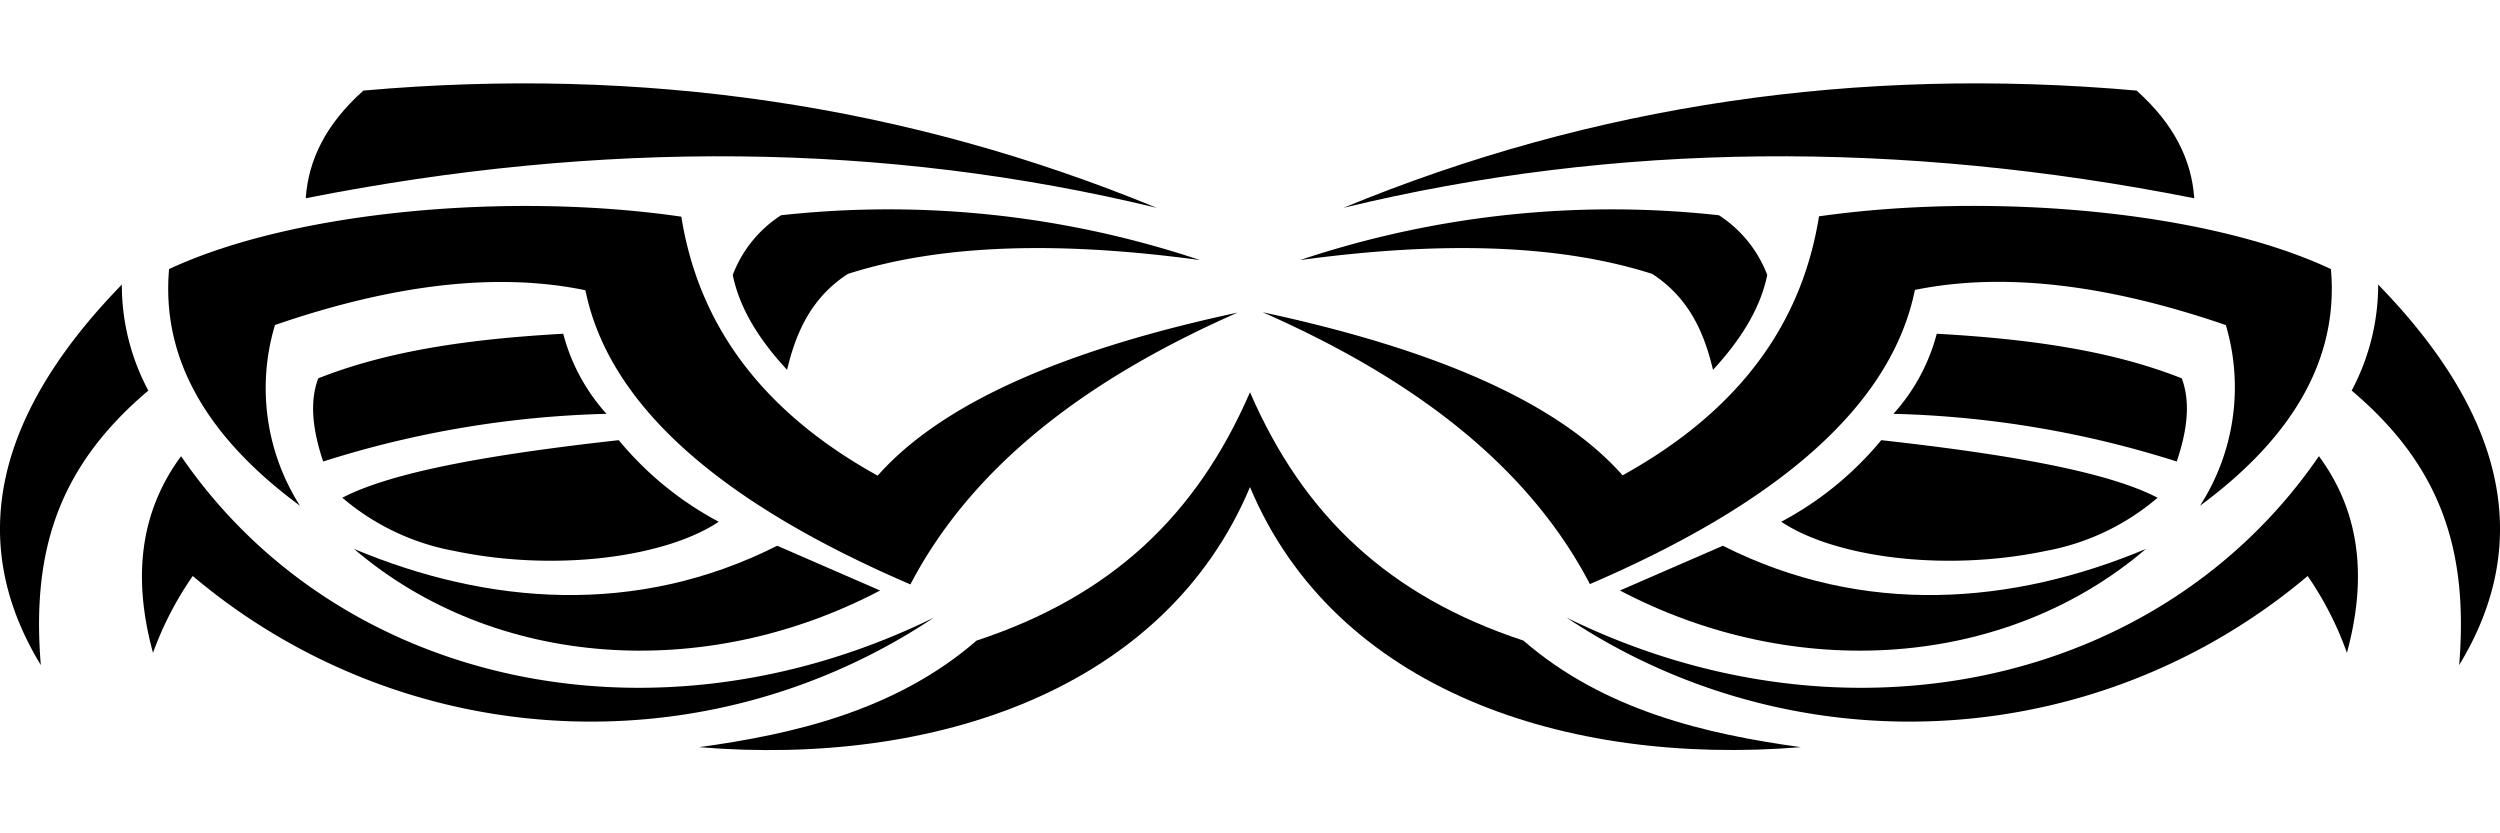<svg id="Layer_1" data-name="Layer 1" xmlns="http://www.w3.org/2000/svg" viewBox="0 0 300 100"><path d="M150,58.45c10.19,24.3,37.86,33.51,66.1,31.21-11.23-1.55-23.56-4.35-33.29-12.79-16.16-5.33-26.39-15-32.81-29.8-6.42,14.8-16.65,24.47-32.81,29.8-9.73,8.44-22.06,11.24-33.29,12.79C112.14,92,139.8,82.75,150,58.45Z"/><path d="M36,60.69c-11.28-8.31-16.65-17.75-15.71-28.4C35.2,25.32,61.15,23,81.76,26c2,12.51,9.17,23.11,23.56,31.08,7.87-8.9,22.87-15.21,43.2-19.57-18,7.92-31.8,18.32-39.27,32.62-22.56-9.7-36.16-21.34-39-35.3C59.41,32.58,46.86,34.23,33,39A26.26,26.26,0,0,0,36,60.69Z"/><path d="M42.48,65.87c16,6.71,33.86,8.16,50.78-.38l12.35,5.37C84.54,81.94,59.32,80.26,42.48,65.87Z"/><path d="M18.36,78.34C16,69.69,16.6,61.7,21.73,54.74c18.8,27.44,56.66,35.88,90.32,19.38a74.07,74.07,0,0,1-88.92-5A40,40,0,0,0,18.36,78.34Z"/><path d="M14.62,34.15C-.58,49.76-4.12,65,4.9,79.81,3.77,66.12,7,56,17.8,46.87A26.88,26.88,0,0,1,14.62,34.15Z"/><path d="M36.69,23.79c35.33-7,69.4-6.78,102.11,1.15Q93.86,6.41,43.61,10.87C39.12,14.86,37,19.19,36.69,23.79Z"/><path d="M87.93,33a14.7,14.7,0,0,1,5.8-7.17A117.81,117.81,0,0,1,144,31.21c-16.47-2.24-30.83-2-42.26,1.66-4.39,2.86-6.22,7-7.29,11.51C91.15,40.83,88.77,37.08,87.93,33Z"/><path d="M38.19,45.4c8.24-3.26,17.89-4.71,29.4-5.35a23,23,0,0,0,5.19,9.61,121.94,121.94,0,0,0-34,5.72C37.55,51.71,37.1,48.29,38.19,45.4Z"/><path d="M41.08,59.73a28.64,28.64,0,0,0,13.47,6.39c12.28,2.56,25.38.71,31.7-3.51a39.65,39.65,0,0,1-12-9.79C59.41,54.47,47.16,56.55,41.08,59.73Z"/><path d="M264,60.69c11.28-8.31,16.65-17.75,15.71-28.4-14.87-7-40.83-9.26-61.43-6.33-2,12.51-9.17,23.11-23.57,31.08-7.86-8.9-22.86-15.21-43.19-19.57,18,7.92,31.8,18.32,39.27,32.62,22.55-9.7,36.16-21.34,39-35.3,10.85-2.21,23.39-.56,37.31,4.22A26.26,26.26,0,0,1,264,60.69Z"/><path d="M257.51,65.87c-16,6.71-33.85,8.16-50.77-.38l-12.35,5.37C215.45,81.94,240.68,80.26,257.51,65.87Z"/><path d="M281.63,78.34c2.35-8.65,1.77-16.64-3.36-23.6C259.47,82.18,221.61,90.62,188,74.12a74.07,74.07,0,0,0,88.92-5A39.54,39.54,0,0,1,281.63,78.34Z"/><path d="M285.38,34.15c15.2,15.61,18.74,30.84,9.72,45.66C296.22,66.12,293,56,282.2,46.87A27,27,0,0,0,285.38,34.15Z"/><path d="M263.31,23.79c-35.33-7-69.4-6.78-102.11,1.15q44.94-18.53,95.19-14.07C260.87,14.86,263,19.19,263.31,23.79Z"/><path d="M212.07,33a14.76,14.76,0,0,0-5.8-7.17A117.87,117.87,0,0,0,156,31.21c16.48-2.24,30.84-2,42.27,1.66,4.39,2.86,6.22,7,7.29,11.51C208.84,40.83,211.23,37.08,212.07,33Z"/><path d="M261.81,45.4c-8.24-3.26-17.89-4.71-29.4-5.35a23,23,0,0,1-5.2,9.61,121.94,121.94,0,0,1,34,5.72C262.45,51.71,262.9,48.29,261.81,45.4Z"/><path d="M258.91,59.73a28.57,28.57,0,0,1-13.46,6.39c-12.28,2.56-25.39.71-31.7-3.51a39.77,39.77,0,0,0,12-9.79C240.59,54.47,252.83,56.55,258.91,59.73Z"/></svg>